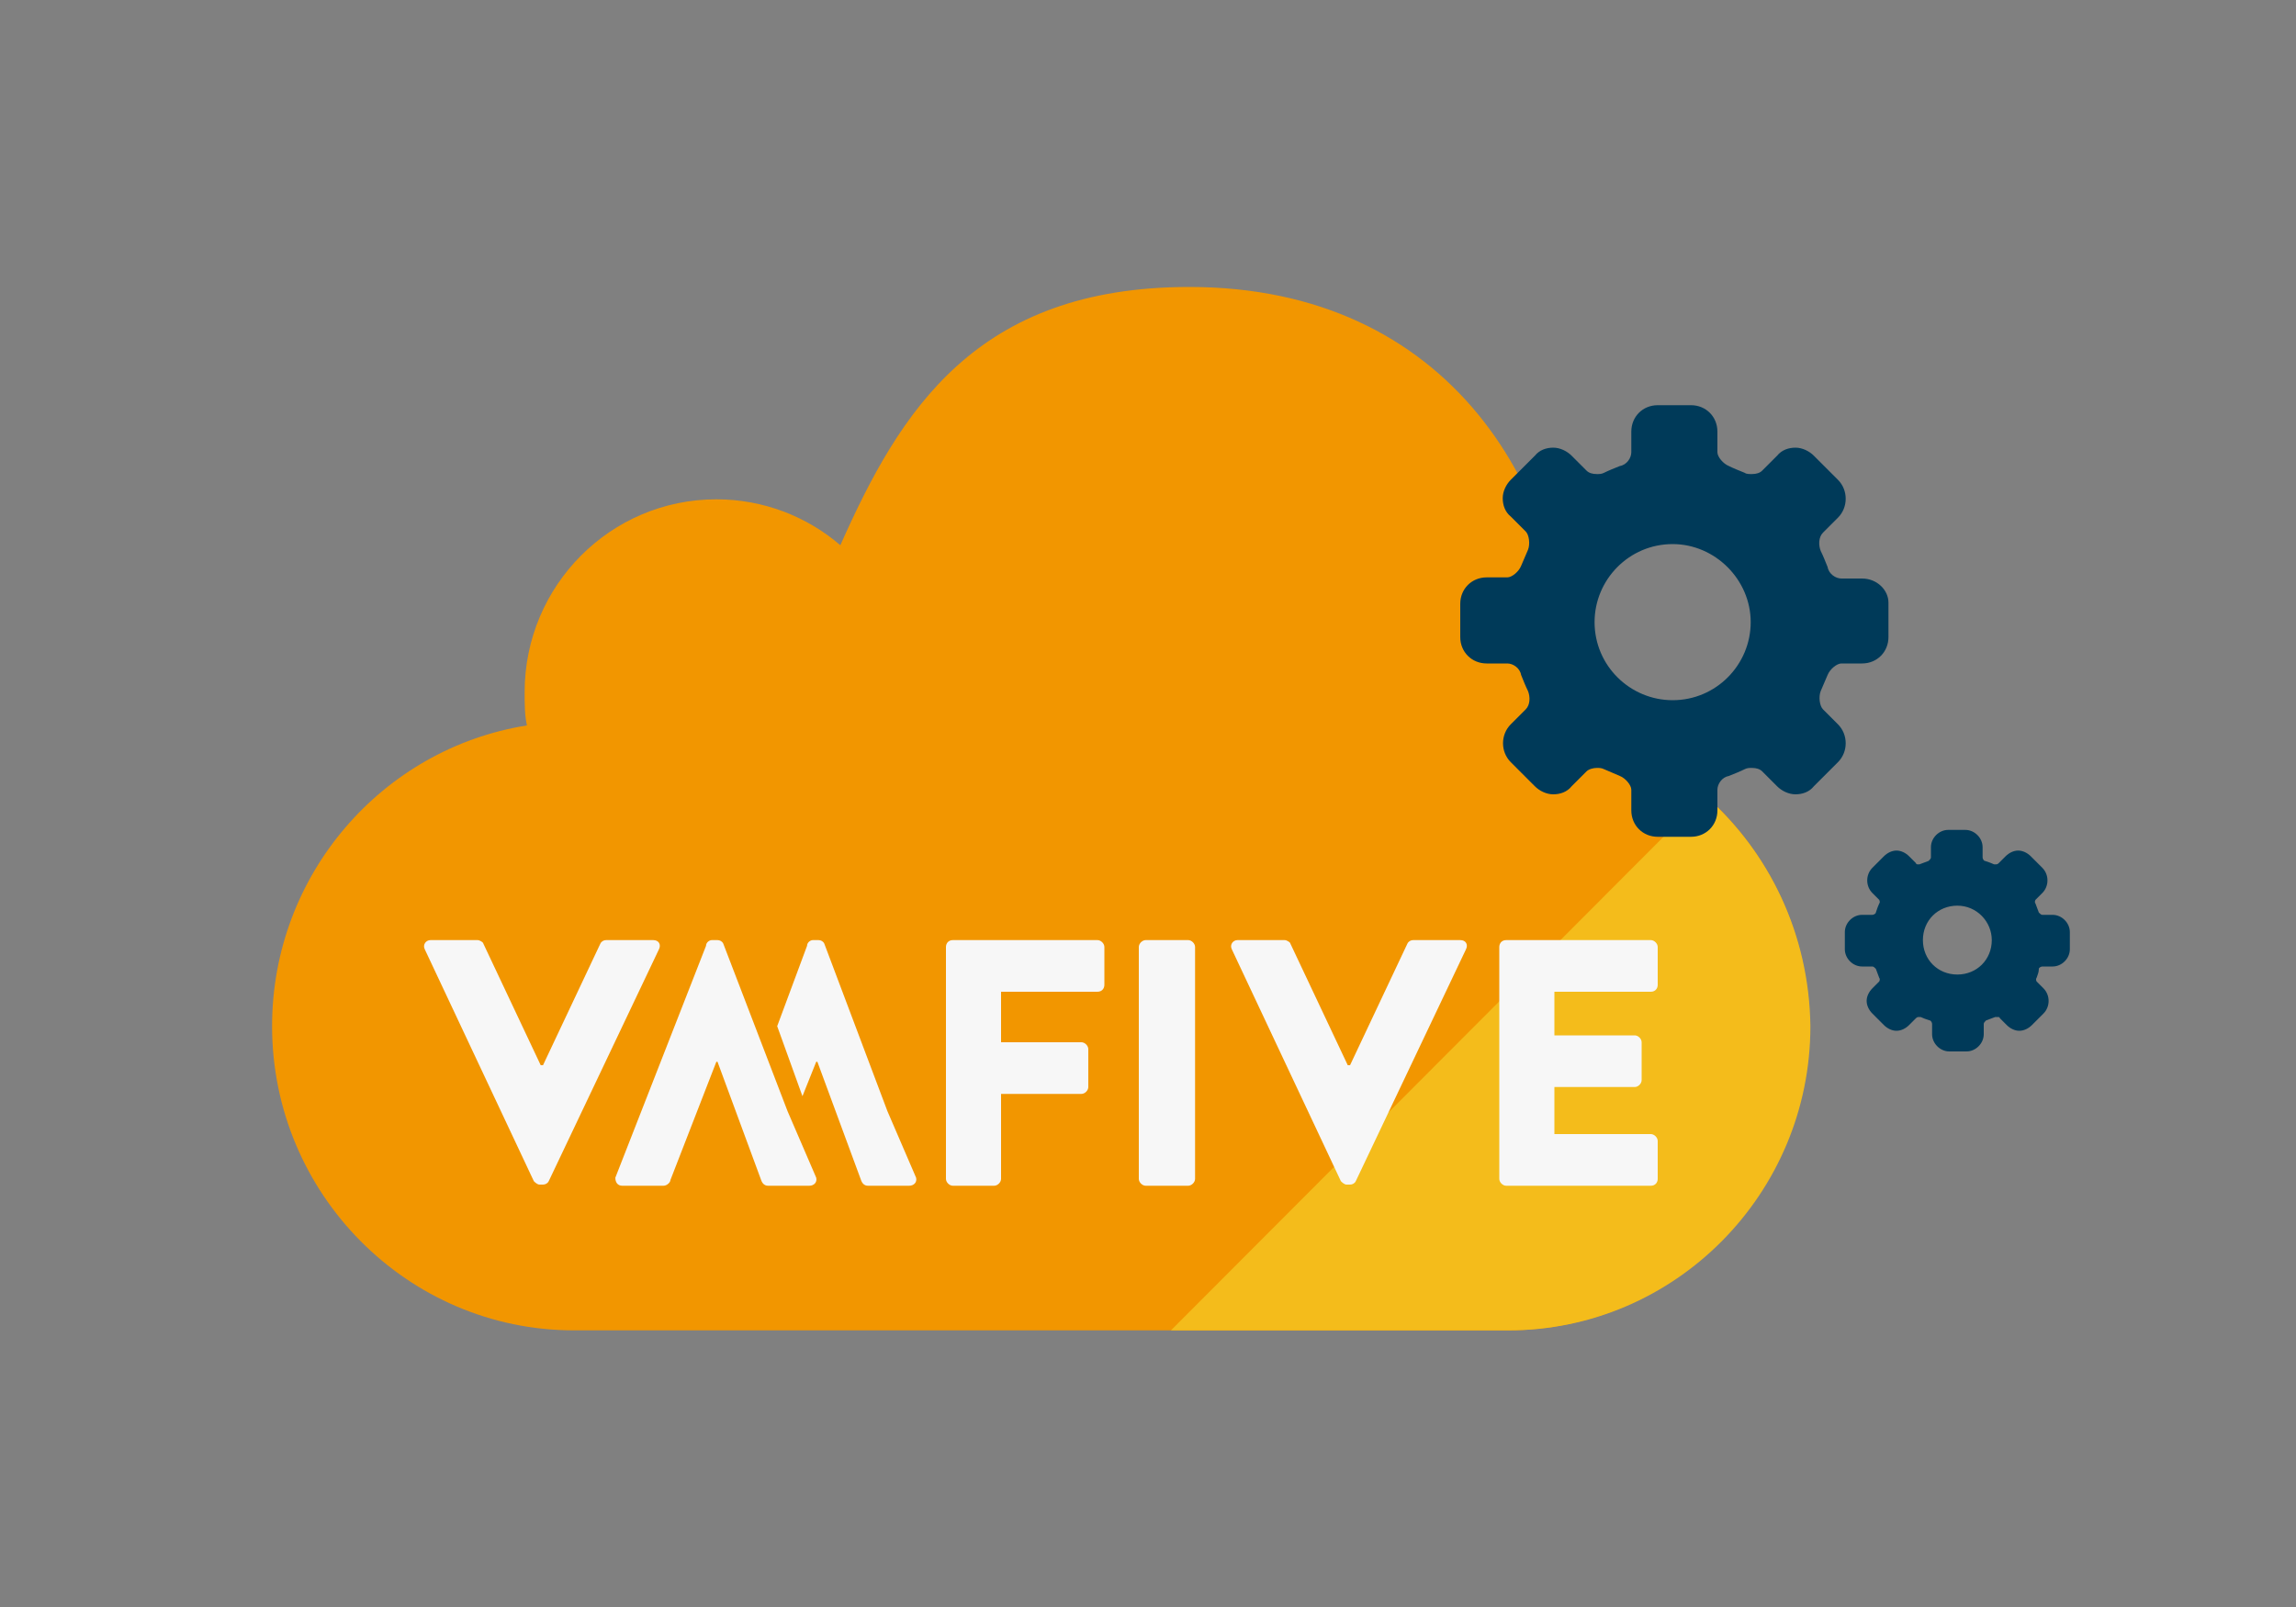 <?xml version="1.0" encoding="utf-8"?>
<!-- Generator: Adobe Illustrator 17.0.0, SVG Export Plug-In . SVG Version: 6.00 Build 0)  -->
<!DOCTYPE svg PUBLIC "-//W3C//DTD SVG 1.1//EN" "http://www.w3.org/Graphics/SVG/1.1/DTD/svg11.dtd">
<svg version="1.1" id="圖層_1" xmlns="http://www.w3.org/2000/svg" xmlns:xlink="http://www.w3.org/1999/xlink" x="0px" y="0px"
	 width="200px" height="140px" viewBox="0 0 200 140" enable-background="new 0 0 200 140" xml:space="preserve">
<rect x="0" y="0" width="200" height="140" fill="#808080" stroke="none"/>
<g>
	<path fill="#003A59" d="M177.6,84.4c0-0.1,0.2-0.2,0.3-0.2h0.9c0.8,0,1.5-0.7,1.5-1.5v-1.5c0-0.8-0.7-1.5-1.5-1.5h-0.9
		c-0.1,0-0.2-0.1-0.3-0.2c-0.1-0.3-0.2-0.5-0.3-0.8c-0.1-0.1,0-0.3,0-0.3l0.6-0.6c0.6-0.6,0.6-1.6,0-2.2l-1-1
		c-0.3-0.3-0.7-0.5-1.1-0.5c-0.4,0-0.8,0.2-1.1,0.5l-0.6,0.6c0,0-0.1,0.1-0.2,0.1c-0.1,0-0.1,0-0.2,0c-0.2-0.1-0.5-0.2-0.8-0.3
		c-0.1,0-0.2-0.2-0.2-0.3v-0.9c0-0.8-0.7-1.5-1.5-1.5h-1.5c-0.8,0-1.5,0.7-1.5,1.5v0.9c0,0.1-0.1,0.2-0.2,0.3
		c-0.3,0.1-0.5,0.2-0.8,0.3c0,0-0.1,0-0.1,0c-0.1,0-0.2,0-0.2-0.1l-0.6-0.6c-0.3-0.3-0.7-0.5-1.1-0.5c-0.4,0-0.8,0.2-1.1,0.5l-1,1
		c-0.6,0.6-0.6,1.6,0,2.2l0.6,0.6c0,0,0.1,0.2,0,0.3c-0.1,0.2-0.2,0.5-0.3,0.8c0,0.1-0.2,0.2-0.3,0.2h-0.9c-0.8,0-1.5,0.7-1.5,1.5
		v1.5c0,0.8,0.7,1.5,1.5,1.5h0.9c0.1,0,0.2,0.1,0.3,0.2c0.1,0.3,0.2,0.5,0.3,0.8c0.1,0.1,0,0.3,0,0.3l-0.6,0.6
		c-0.3,0.3-0.5,0.7-0.5,1.1c0,0.4,0.2,0.8,0.5,1.1l1,1c0.3,0.3,0.7,0.5,1.1,0.5c0.4,0,0.8-0.2,1.1-0.5l0.6-0.6c0,0,0.1-0.1,0.2-0.1
		c0.1,0,0.1,0,0.2,0c0.2,0.1,0.5,0.2,0.8,0.3c0.1,0,0.2,0.2,0.2,0.3v0.9c0,0.8,0.7,1.5,1.5,1.5h1.5c0.8,0,1.5-0.7,1.5-1.5v-0.9
		c0-0.1,0.1-0.2,0.2-0.3c0.3-0.1,0.5-0.2,0.8-0.3c0,0,0.1,0,0.2,0c0.1,0,0.2,0,0.2,0.1l0.6,0.6c0.3,0.3,0.7,0.5,1.1,0.5
		c0.4,0,0.8-0.2,1.1-0.5l1-1c0.6-0.6,0.6-1.6,0-2.2l-0.6-0.6c0,0-0.1-0.2,0-0.3C177.5,84.9,177.6,84.7,177.6,84.4z M173.5,81.9
		c0,1.7-1.3,3-3,3c-1.7,0-3-1.3-3-3c0-1.7,1.3-3,3-3C172.2,78.9,173.5,80.3,173.5,81.9z"/>
	<path id="Path" fill="#F29600" d="M157.6,89.4c0,14.6-11.8,26.5-26.3,26.5H50c-14.5,0-26.3-11.9-26.3-26.5
		c0-13.2,9.6-24.2,22.2-26.2c-0.2-0.9-0.2-1.9-0.2-2.9c0-9.3,7.5-16.8,16.7-16.8c4.1,0,7.9,1.5,10.8,4c5.2-11.7,11.8-22.5,30.4-22.5
		c22.6,0,33.3,17.5,33.3,36c0,0.8,0,1.5-0.1,2.3C148.6,65.9,157.6,76.6,157.6,89.4z"/>
	<g>
		<path fill="#F4BC1B" d="M148.5,69.3L102,115.9h29.4c14.5,0,26.3-11.9,26.3-26.5C157.6,81.4,154.1,74.2,148.5,69.3z"/>
	</g>
	<g>
		<path fill="#F7F7F7" d="M37,82.7c-0.2-0.4,0.1-0.8,0.5-0.8h4.1c0.2,0,0.5,0.2,0.5,0.3l5,10.6h0.2l5-10.6c0.1-0.2,0.3-0.3,0.5-0.3
			h4.1c0.5,0,0.7,0.4,0.5,0.8l-9.6,20.2c-0.1,0.2-0.3,0.3-0.5,0.3H47c-0.2,0-0.4-0.2-0.5-0.3L37,82.7z"/>
		<path fill="#F7F7F7" d="M82.4,82.5c0-0.3,0.2-0.6,0.6-0.6h12.6c0.3,0,0.6,0.3,0.6,0.6v3.3c0,0.3-0.2,0.6-0.6,0.6h-8.4v4.4h7
			c0.3,0,0.6,0.3,0.6,0.6v3.3c0,0.3-0.3,0.6-0.6,0.6h-7v7.4c0,0.3-0.3,0.6-0.6,0.6H83c-0.3,0-0.6-0.3-0.6-0.6V82.5z"/>
		<path fill="#F7F7F7" d="M99.2,82.5c0-0.3,0.3-0.6,0.6-0.6h3.7c0.3,0,0.6,0.3,0.6,0.6v20.2c0,0.3-0.3,0.6-0.6,0.6h-3.7
			c-0.3,0-0.6-0.3-0.6-0.6V82.5z"/>
		<path fill="#F7F7F7" d="M107.3,82.7c-0.2-0.4,0.1-0.8,0.5-0.8h4.1c0.2,0,0.5,0.2,0.5,0.3l5,10.6h0.2l5-10.6
			c0.1-0.2,0.3-0.3,0.5-0.3h4.1c0.5,0,0.7,0.4,0.5,0.8l-9.6,20.2c-0.1,0.2-0.3,0.3-0.5,0.3h-0.3c-0.2,0-0.4-0.2-0.5-0.3L107.3,82.7z
			"/>
		<path fill="#F7F7F7" d="M130.6,82.5c0-0.3,0.2-0.6,0.6-0.6h12.6c0.3,0,0.6,0.3,0.6,0.6v3.3c0,0.3-0.2,0.6-0.6,0.6h-8.4v3.8h7
			c0.3,0,0.6,0.3,0.6,0.6v3.3c0,0.3-0.3,0.6-0.6,0.6h-7v4.1h8.4c0.3,0,0.6,0.3,0.6,0.6v3.3c0,0.3-0.2,0.6-0.6,0.6h-12.6
			c-0.3,0-0.6-0.3-0.6-0.6V82.5z"/>
		<path fill="#F7F7F7" d="M68.6,96.8l2.5,5.8c0.1,0.4-0.2,0.7-0.6,0.7h-2.7h-0.5h-0.4c-0.3,0-0.5-0.2-0.6-0.5l-3.8-10.3l0,0h-0.1
			l-4,10.3c0,0.2-0.3,0.5-0.6,0.5h-3.6c-0.4,0-0.6-0.3-0.6-0.7l7.9-20.2c0-0.3,0.3-0.5,0.5-0.5h0.5c0.2,0,0.4,0.1,0.5,0.3L68.6,96.8
			z"/>
		<path fill="#F7F7F7" d="M67.7,89.4l2.6-7c0-0.3,0.3-0.5,0.5-0.5h0.5c0.2,0,0.4,0.1,0.5,0.3l5.5,14.6l2.5,5.8
			c0.1,0.4-0.2,0.7-0.6,0.7h-2.7H76h-0.4c-0.3,0-0.5-0.2-0.6-0.5l-3.8-10.3l0,0h-0.1l-1.2,3L67.7,89.4z"/>
	</g>
	<path fill="#003A59" d="M162.2,50.4h-1.8c-0.5,0-1.1-0.4-1.2-1c-0.2-0.5-0.4-1-0.6-1.4c-0.2-0.5-0.2-1.2,0.2-1.6l1.3-1.3
		c0.9-0.9,0.9-2.4,0-3.3l-2.1-2.1c-0.4-0.4-1-0.7-1.6-0.7c-0.6,0-1.2,0.2-1.6,0.7l-1.3,1.3c-0.2,0.2-0.5,0.3-0.9,0.3
		c-0.2,0-0.5,0-0.6-0.1c-0.5-0.2-1-0.4-1.4-0.6c-0.5-0.2-1-0.8-1-1.2v-1.8c0-1.3-1-2.3-2.3-2.3h-2.9c-1.3,0-2.3,1-2.3,2.3v1.8
		c0,0.5-0.4,1.1-1,1.2c-0.5,0.2-1,0.4-1.4,0.6c-0.2,0.1-0.4,0.1-0.6,0.1c-0.4,0-0.7-0.1-0.9-0.3l-1.3-1.3c-0.4-0.4-1-0.7-1.6-0.7
		c-0.6,0-1.2,0.2-1.6,0.7l-2.1,2.1c-0.4,0.4-0.7,1-0.7,1.6c0,0.6,0.2,1.2,0.7,1.6l1.3,1.3c0.3,0.3,0.4,1.1,0.2,1.6
		c-0.2,0.5-0.4,0.9-0.6,1.4c-0.2,0.5-0.8,1-1.2,1h-1.8c-1.3,0-2.3,1-2.3,2.3v2.9c0,1.3,1,2.3,2.3,2.3h1.8c0.5,0,1.1,0.4,1.2,1
		c0.2,0.5,0.4,1,0.6,1.4c0.2,0.5,0.2,1.2-0.2,1.6l-1.3,1.3c-0.9,0.9-0.9,2.4,0,3.3l2.1,2.1c0.4,0.4,1,0.7,1.6,0.7
		c0.6,0,1.2-0.2,1.6-0.7l1.3-1.3c0.2-0.2,0.6-0.3,0.9-0.3c0.2,0,0.4,0,0.6,0.1c0.5,0.2,0.9,0.4,1.4,0.6c0.5,0.2,1,0.8,1,1.2v1.8
		c0,1.3,1,2.3,2.3,2.3h2.9c1.3,0,2.3-1,2.3-2.3v-1.8c0-0.5,0.4-1.1,1-1.2c0.5-0.2,1-0.4,1.4-0.6c0.2-0.1,0.4-0.1,0.6-0.1
		c0.4,0,0.7,0.1,0.9,0.3l1.3,1.3c0.4,0.4,1,0.7,1.6,0.7c0.6,0,1.2-0.2,1.6-0.7l2.1-2.1c0.9-0.9,0.9-2.4,0-3.3l-1.3-1.3
		c-0.3-0.3-0.4-1.1-0.2-1.6c0.2-0.5,0.4-0.9,0.6-1.4c0.2-0.5,0.8-1,1.2-1h1.8c1.3,0,2.3-1,2.3-2.3v-3
		C164.5,51.4,163.5,50.4,162.2,50.4z M152.5,54.2c0,3.7-3,6.8-6.8,6.8c-3.7,0-6.8-3-6.8-6.8c0-3.7,3-6.8,6.8-6.8
		C149.4,47.4,152.5,50.5,152.5,54.2z"/>
</g>
</svg>

